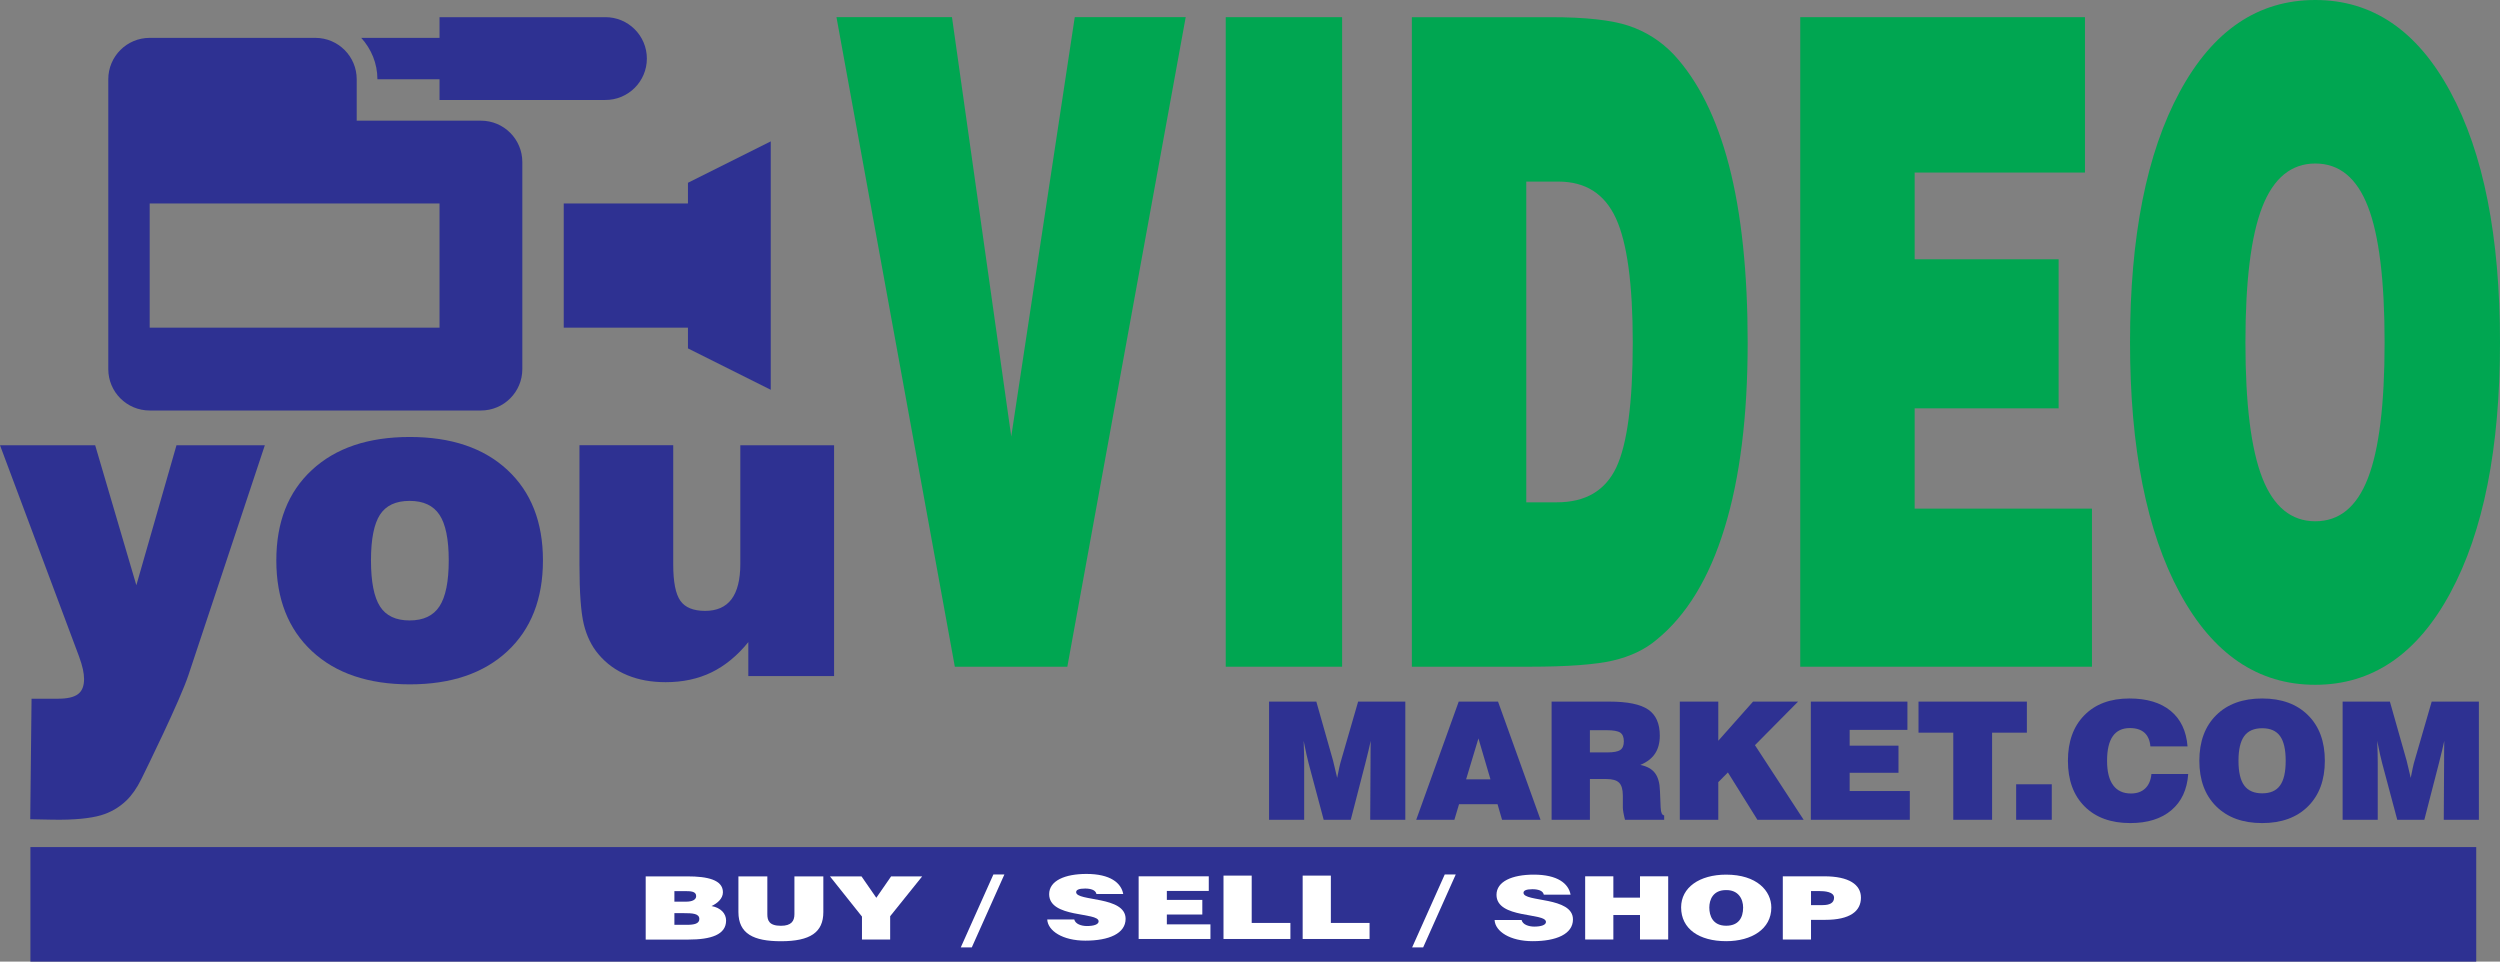 <?xml version="1.0" encoding="utf-8"?>
<!-- Generator: Adobe Illustrator 16.0.0, SVG Export Plug-In . SVG Version: 6.00 Build 0)  -->
<!DOCTYPE svg PUBLIC "-//W3C//DTD SVG 1.1//EN" "http://www.w3.org/Graphics/SVG/1.1/DTD/svg11.dtd">
<svg version="1.1" id="Layer_1" xmlns="http://www.w3.org/2000/svg" xmlns:xlink="http://www.w3.org/1999/xlink" x="0px" y="0px"
	 width="826.858px" height="318.053px" viewBox="0 0 826.858 318.053" enable-background="new 0 0 826.858 318.053"
	 xml:space="preserve">
<rect x="0" y="0" width="826.858" height="318.053" fill="#808080" stroke="none"/>
<rect x="10.059" y="280.161" fill-rule="evenodd" clip-rule="evenodd" fill="#2E3192" width="808.934" height="37.892"/>
<path fill-rule="evenodd" clip-rule="evenodd" fill="#2E3192" d="M172.756,53.606v68.471c0,7.568-6.125,13.694-13.694,13.694H49.508
	c-7.568,0-13.693-6.126-13.693-13.694V87.842V53.606v-27.39c0-7.568,6.125-13.692,13.693-13.692h54.778
	c7.569,0,13.694,6.125,13.694,13.692v13.695h41.082C166.632,39.912,172.756,46.036,172.756,53.606 M145.369,67.3h-95.86v41.082
	h95.86V67.3z"/>
<path fill-rule="evenodd" clip-rule="evenodd" fill="#2E3192" d="M200.145,5.678h-54.776v6.847h-25.891
	c3.29,3.638,5.349,8.412,5.349,13.692h20.542v6.849h54.776c7.61,0.054,13.801-6.099,13.801-13.695
	C213.946,11.775,207.754,5.624,200.145,5.678"/>
<polygon fill-rule="evenodd" clip-rule="evenodd" fill="#2E3192" points="254.922,46.76 254.922,128.924 227.533,115.229 
	227.533,108.382 186.451,108.382 186.451,67.3 227.533,67.3 227.533,60.453 "/>
<path fill="#2E3192" d="M10.435,231.093h8.819c3.013,0,5.193-0.504,6.541-1.512c1.346-1.006,2.008-2.659,2.008-4.96
	c0-0.981-0.123-2.084-0.392-3.307c-0.27-1.199-0.687-2.589-1.249-4.146L0,147.258h31.476l13.62,46.304l13.276-46.304h29.223
	l-25.254,75.974c-2.833,8.52-13.999,31.196-15.549,34.354c-1.556,3.165-3.265,5.533-4.997,7.188
	c-2.377,2.271-5.169,3.931-8.476,4.89c-3.307,0.959-8.649,1.585-16.07,1.438L10,270.959L10.435,231.093z"/>
<path fill="#2E3192" d="M91.393,185.34c0-12.653,3.918-22.623,11.758-29.886c7.862-7.285,18.641-10.929,32.382-10.929
	c13.718,0,24.496,3.644,32.31,10.929c7.814,7.263,11.733,17.232,11.733,29.886c0,12.728-3.919,22.744-11.758,30.055
	c-7.862,7.31-18.616,10.952-32.286,10.952c-13.692,0-24.47-3.643-32.334-10.952C95.336,208.084,91.393,198.067,91.393,185.34
	 M122.698,185.34c0,7.07,1.003,12.152,2.988,15.244c1.984,3.091,5.242,4.624,9.797,4.624c4.557,0,7.839-1.558,9.872-4.672
	c2.033-3.117,3.062-8.174,3.062-15.196c0-6.998-1.028-12.006-3.062-15.073c-2.033-3.068-5.315-4.603-9.872-4.603
	c-4.556,0-7.813,1.511-9.797,4.554C123.702,173.262,122.698,178.318,122.698,185.34z"/>
<path fill="#2E3192" d="M275.868,147.258v76.356h-28.366v-11.24c-3.625,4.483-7.692,7.813-12.15,9.994
	c-4.482,2.182-9.552,3.26-15.187,3.26c-4.752,0-8.989-0.768-12.713-2.325c-3.748-1.534-6.908-3.834-9.479-6.878
	c-2.302-2.708-3.919-6.016-4.875-9.922c-0.956-3.906-1.446-10.474-1.446-19.7v-39.545h31.012v39.401c0,5.8,0.783,9.826,2.375,12.055
	c1.568,2.229,4.312,3.331,8.182,3.331s6.786-1.295,8.72-3.858c1.935-2.589,2.915-6.471,2.915-11.672v-39.257H275.868z"/>
<polygon fill="#00A651" points="276.656,5.677 314.861,5.677 334.463,144.37 355.467,5.677 392.163,5.677 353.013,220.515 
	315.806,220.515 "/>
<rect x="405.401" y="5.678" fill="#00A651" width="38.494" height="214.837"/>
<path fill="#00A651" d="M466.967,220.515V5.678h45.757c11.604,0,20.258,0.945,25.937,2.84c5.678,1.892,10.62,5.028,14.824,9.41
	c8.163,8.765,14.279,21.066,18.402,36.902c4.094,15.837,6.141,35.358,6.141,58.464c0,24.354-2.538,44.771-7.643,61.354
	c-5.078,16.585-12.586,28.884-22.496,36.952c-3.823,3.236-8.655,5.527-14.417,6.873c-5.786,1.345-15.043,2.041-27.792,2.041H466.967
	z M504.807,166.133h10.155c9.42,0,15.945-3.835,19.604-11.502c3.63-7.72,5.459-21.465,5.459-41.337
	c0-19.319-1.856-33.066-5.596-41.133c-3.714-8.067-10.047-12.101-19.001-12.101h-10.621V166.133z"/>
<polygon fill="#00A651" points="595.421,220.515 595.421,5.678 689.585,5.678 689.585,57.071 633.26,57.071 633.26,85.756 
	680.875,85.756 680.875,135.06 633.26,135.06 633.26,168.225 691.905,168.225 691.905,220.515 "/>
<path fill="#00A651" d="M704.492,113.245c0-35.01,5.487-62.647,16.436-82.867C731.875,10.11,746.837,0,765.756,0
	c18.865,0,33.773,10.11,44.693,30.378c10.947,20.22,16.408,47.857,16.408,82.867c0,34.91-5.461,62.55-16.408,82.817
	c-10.92,20.269-25.828,30.429-44.693,30.429c-18.919,0-33.881-10.16-44.829-30.429C709.979,175.795,704.492,148.155,704.492,113.245
	 M742.661,113.294c0,20.37,1.855,35.26,5.597,44.821c3.74,9.512,9.582,14.292,17.527,14.292c7.917,0,13.706-4.73,17.39-14.242
	c3.687-9.463,5.517-24.402,5.517-44.871c0-20.516-1.83-35.506-5.517-44.968c-3.684-9.512-9.473-14.244-17.39-14.244
	c-7.945,0-13.787,4.783-17.527,14.294C744.516,77.938,742.661,92.878,742.661,113.294z"/>
<path fill="#2E3192" d="M431.347,271.14h-11.614v-39.09h15.633l5.529,19.509c0.074,0.264,0.223,0.87,0.436,1.813
	c0.214,0.952,0.527,2.256,0.926,3.914c0.249-1.305,0.481-2.456,0.703-3.435c0.214-0.979,0.41-1.722,0.565-2.22l5.668-19.582h15.605
	v39.09h-11.612l0.109-19.236c0-1.168,0-2.311,0.01-3.416c0.009-1.105,0.028-2.247,0.046-3.435c-0.436,2.021-0.963,4.223-1.575,6.606
	l-0.083,0.345l-4.937,19.136h-8.956l-4.992-18.711c-0.231-0.852-0.472-1.821-0.703-2.917c-0.231-1.097-0.546-2.583-0.928-4.459
	c0.057,1.686,0.104,3.127,0.131,4.323c0.027,1.205,0.037,2.176,0.037,2.898V271.14z"/>
<path fill="#2E3192" d="M468.402,271.14l14.058-39.09h13.004l14.058,39.09h-12.725l-1.5-5.163h-12.726l-1.547,5.163H468.402z
	 M484.906,257.766h8.057l-3.982-13.537L484.906,257.766z"/>
<path fill="#2E3192" d="M513.18,271.14v-39.09h19.116c5.992,0,10.271,0.88,12.826,2.629c2.566,1.748,3.845,4.62,3.845,8.625
	c0,2.383-0.528,4.368-1.575,5.945c-1.046,1.577-2.667,2.818-4.861,3.743c2.231,0.452,3.853,1.367,4.861,2.717
	c1.02,1.351,1.556,3.336,1.631,5.954l0.223,5.445c0,0.036,0.008,0.081,0.018,0.127c0.056,1.56,0.444,2.375,1.148,2.447v1.457
	h-12.957c-0.24-0.942-0.417-1.756-0.538-2.454c-0.119-0.697-0.175-1.242-0.175-1.632v-3.905c0-2.011-0.407-3.434-1.223-4.258
	c-0.805-0.826-2.213-1.233-4.223-1.233h-5.447v13.482H513.18z M525.849,248.851h5.827c2.046,0,3.454-0.273,4.231-0.816
	c0.777-0.533,1.167-1.477,1.167-2.828c0-1.386-0.39-2.346-1.167-2.881c-0.777-0.543-2.297-0.815-4.556-0.815h-5.503V248.851z"/>
<polygon fill="#2E3192" points="555.588,271.14 555.588,232.05 568.313,232.05 568.313,244.999 579.808,232.05 594.7,232.05 
	580.438,246.457 596.543,271.14 581.252,271.14 571.49,255.482 568.313,258.69 568.313,271.14 "/>
<polygon fill="#2E3192" points="598.923,271.14 598.923,232.05 630.866,232.05 630.866,241.402 611.76,241.402 611.76,246.621 
	627.912,246.621 627.912,255.592 611.76,255.592 611.76,261.627 631.653,261.627 631.653,271.14 "/>
<polygon fill="#2E3192" points="646.035,271.14 646.035,242.325 634.533,242.325 634.533,232.05 670.375,232.05 670.375,242.325 
	658.871,242.325 658.871,271.14 "/>
<rect x="666.827" y="259.396" fill="#2E3192" width="11.781" height="11.743"/>
<path fill="#2E3192" d="M711.57,255.989h12.168c-0.359,5.148-2.212,9.144-5.565,11.979c-3.344,2.837-7.881,4.26-13.595,4.26
	c-6.399,0-11.447-1.84-15.115-5.509c-3.677-3.67-5.511-8.709-5.511-15.097c0-6.371,1.815-11.398,5.454-15.078
	c3.642-3.688,8.596-5.526,14.876-5.526c5.789,0,10.335,1.367,13.66,4.104c3.314,2.736,5.176,6.649,5.575,11.733h-12.281
	c-0.185-2.002-0.842-3.508-1.981-4.531c-1.14-1.014-2.741-1.521-4.807-1.521c-2.52,0-4.4,0.897-5.659,2.692
	c-1.26,1.802-1.889,4.512-1.889,8.136c0,3.562,0.665,6.253,2.01,8.074c1.334,1.821,3.297,2.735,5.881,2.735
	c1.99,0,3.564-0.562,4.732-1.676C710.689,259.651,711.375,258.064,711.57,255.989"/>
<path fill="#2E3192" d="M727.417,251.623c0-6.371,1.861-11.398,5.575-15.078c3.714-3.688,8.789-5.526,15.207-5.526
	c6.398,0,11.456,1.838,15.161,5.526c3.713,3.68,5.566,8.707,5.566,15.078c0,6.352-1.854,11.382-5.566,15.069
	c-3.705,3.687-8.763,5.536-15.161,5.536c-6.418,0-11.493-1.85-15.207-5.536C729.278,263.005,727.417,257.975,727.417,251.623
	 M740.364,251.632c0,3.706,0.629,6.415,1.897,8.156c1.271,1.729,3.251,2.601,5.947,2.601c2.686,0,4.649-0.861,5.9-2.594
	c1.248-1.721,1.869-4.439,1.869-8.163c0-3.734-0.621-6.461-1.869-8.183c-1.251-1.73-3.215-2.592-5.9-2.592
	c-2.696,0-4.677,0.871-5.947,2.6C740.993,245.198,740.364,247.917,740.364,251.632z"/>
<path fill="#2E3192" d="M786.42,271.14h-11.612v-39.09h15.633l5.528,19.509c0.075,0.264,0.222,0.87,0.436,1.813
	c0.213,0.952,0.528,2.256,0.926,3.914c0.25-1.305,0.482-2.456,0.704-3.435c0.214-0.979,0.407-1.722,0.564-2.22l5.669-19.582h15.605
	v39.09h-11.614l0.111-19.236c0-1.168,0-2.311,0.009-3.416s0.028-2.247,0.047-3.435c-0.435,2.021-0.964,4.223-1.574,6.606
	l-0.084,0.345l-4.937,19.136h-8.955l-4.992-18.711c-0.23-0.852-0.473-1.821-0.705-2.917c-0.23-1.097-0.545-2.583-0.925-4.459
	c0.055,1.686,0.102,3.127,0.129,4.323c0.028,1.205,0.037,2.176,0.037,2.898V271.14z"/>
<g>
	<polygon fill="#FFFFFF" points="321.417,313.342 317.771,313.342 328.556,289.225 332.197,289.225 	"/>
	<polygon fill="#FFFFFF" points="470.701,313.342 467.055,313.342 477.84,289.225 481.48,289.225 	"/>
	<path fill="#FFFFFF" d="M213.559,310.755v-20.899h13.837c6.518,0,11.706,1.104,11.706,5.253c0,2.149-1.93,3.717-3.781,4.558
		c3.138,0.581,4.828,2.526,4.828,4.79c0,4.674-4.948,6.299-12.47,6.299H213.559z M223.052,294.731v3.485h3.942
		c1.89,0,3.258-0.61,3.258-1.83c0-1.626-1.851-1.655-3.862-1.655H223.052z M223.052,302.018v3.861h4.143
		c2.333,0,4.104-0.349,4.104-1.916c0-1.828-2.213-1.945-5.229-1.945H223.052z"/>
	<path fill="#FFFFFF" d="M244.227,289.855h9.566v12.511c0,2.061,0.567,3.831,4.499,3.831c3.445,0,4.458-1.566,4.458-3.831v-12.511
		h9.565v11.813c0,6.706-4.337,9.638-14.024,9.638c-9.039,0-14.064-2.468-14.064-9.666V289.855z"/>
	<path fill="#FFFFFF" d="M294.417,310.755h-9.326v-7.604l-10.59-13.295h10.433l4.899,7.082l4.899-7.082h10.274l-10.59,13.179
		V310.755z"/>
	<path fill="#FFFFFF" d="M362.646,295.685c-0.158-0.728-0.672-1.164-1.344-1.427c-0.672-0.262-1.501-0.379-2.411-0.379
		c-2.055,0-2.964,0.438-2.964,1.194c0,3.144,16.359,1.192,16.359,8.821c0,4.86-5.491,7.22-13.315,7.22
		c-7.508,0-12.408-3.232-12.606-7.017h8.931c0.198,0.757,0.751,1.31,1.542,1.659c0.751,0.351,1.739,0.524,2.648,0.524
		c2.331,0,3.873-0.553,3.873-1.544c0-3.172-16.36-0.989-16.36-8.996c0-4.453,5.216-6.694,12.33-6.694
		c7.903,0,11.499,2.969,12.17,6.638H362.646z"/>
	<path fill="#FFFFFF" d="M376.599,310.561v-20.727h23.195v4.836h-13.869v2.966h11.735v4.836h-11.735v3.253h14.422v4.836H376.599z"/>
	<path fill="#FFFFFF" d="M404.664,310.561V289.6h9.325v15.655h12.804v5.306H404.664z"/>
	<path fill="#FFFFFF" d="M430.846,310.561V289.6h9.325v15.655h12.804v5.306H430.846z"/>
	<path fill="#FFFFFF" d="M510.605,295.901c-0.158-0.727-0.671-1.161-1.345-1.423c-0.671-0.261-1.501-0.378-2.409-0.378
		c-2.056,0-2.964,0.437-2.964,1.19c0,3.136,16.358,1.191,16.358,8.796c0,4.849-5.492,7.2-13.315,7.2
		c-7.509,0-12.408-3.223-12.605-6.996h8.929c0.199,0.755,0.752,1.307,1.541,1.655c0.751,0.348,1.739,0.522,2.647,0.522
		c2.333,0,3.873-0.553,3.873-1.539c0-3.164-16.36-0.987-16.36-8.971c0-4.441,5.216-6.678,12.329-6.678
		c7.903,0,11.5,2.962,12.172,6.62H510.605z"/>
	<path fill="#FFFFFF" d="M524.282,310.735v-20.901h9.324v7.054h8.812v-7.054h9.326v20.901h-9.326v-8.099h-8.812v8.099H524.282z"/>
	<path fill="#FFFFFF" d="M585.852,300.168c0,7.112-6.521,11.119-14.938,11.119c-8.93,0-14.897-4.064-14.897-11.177
		c0-6.561,6.047-10.829,14.897-10.829C581.07,289.281,585.852,294.651,585.852,300.168z M565.343,300.168
		c0,2.671,1.106,6.011,5.571,6.011c4.03,0,5.611-2.556,5.611-6.011c0-2.845-1.581-5.864-5.688-5.776
		C566.608,294.392,565.343,297.526,565.343,300.168z"/>
	<path fill="#FFFFFF" d="M589.652,310.735v-20.901h13.711c8.18,0,12.131,2.757,12.131,7.054c0,4.5-3.635,7.345-11.815,7.345h-4.7
		v6.503H589.652z M602.849,299.355c2.174,0,3.753-0.639,3.753-2.438c0-1.945-3.002-2.205-4.978-2.205h-2.646v4.644H602.849z"/>
</g>
</svg>
